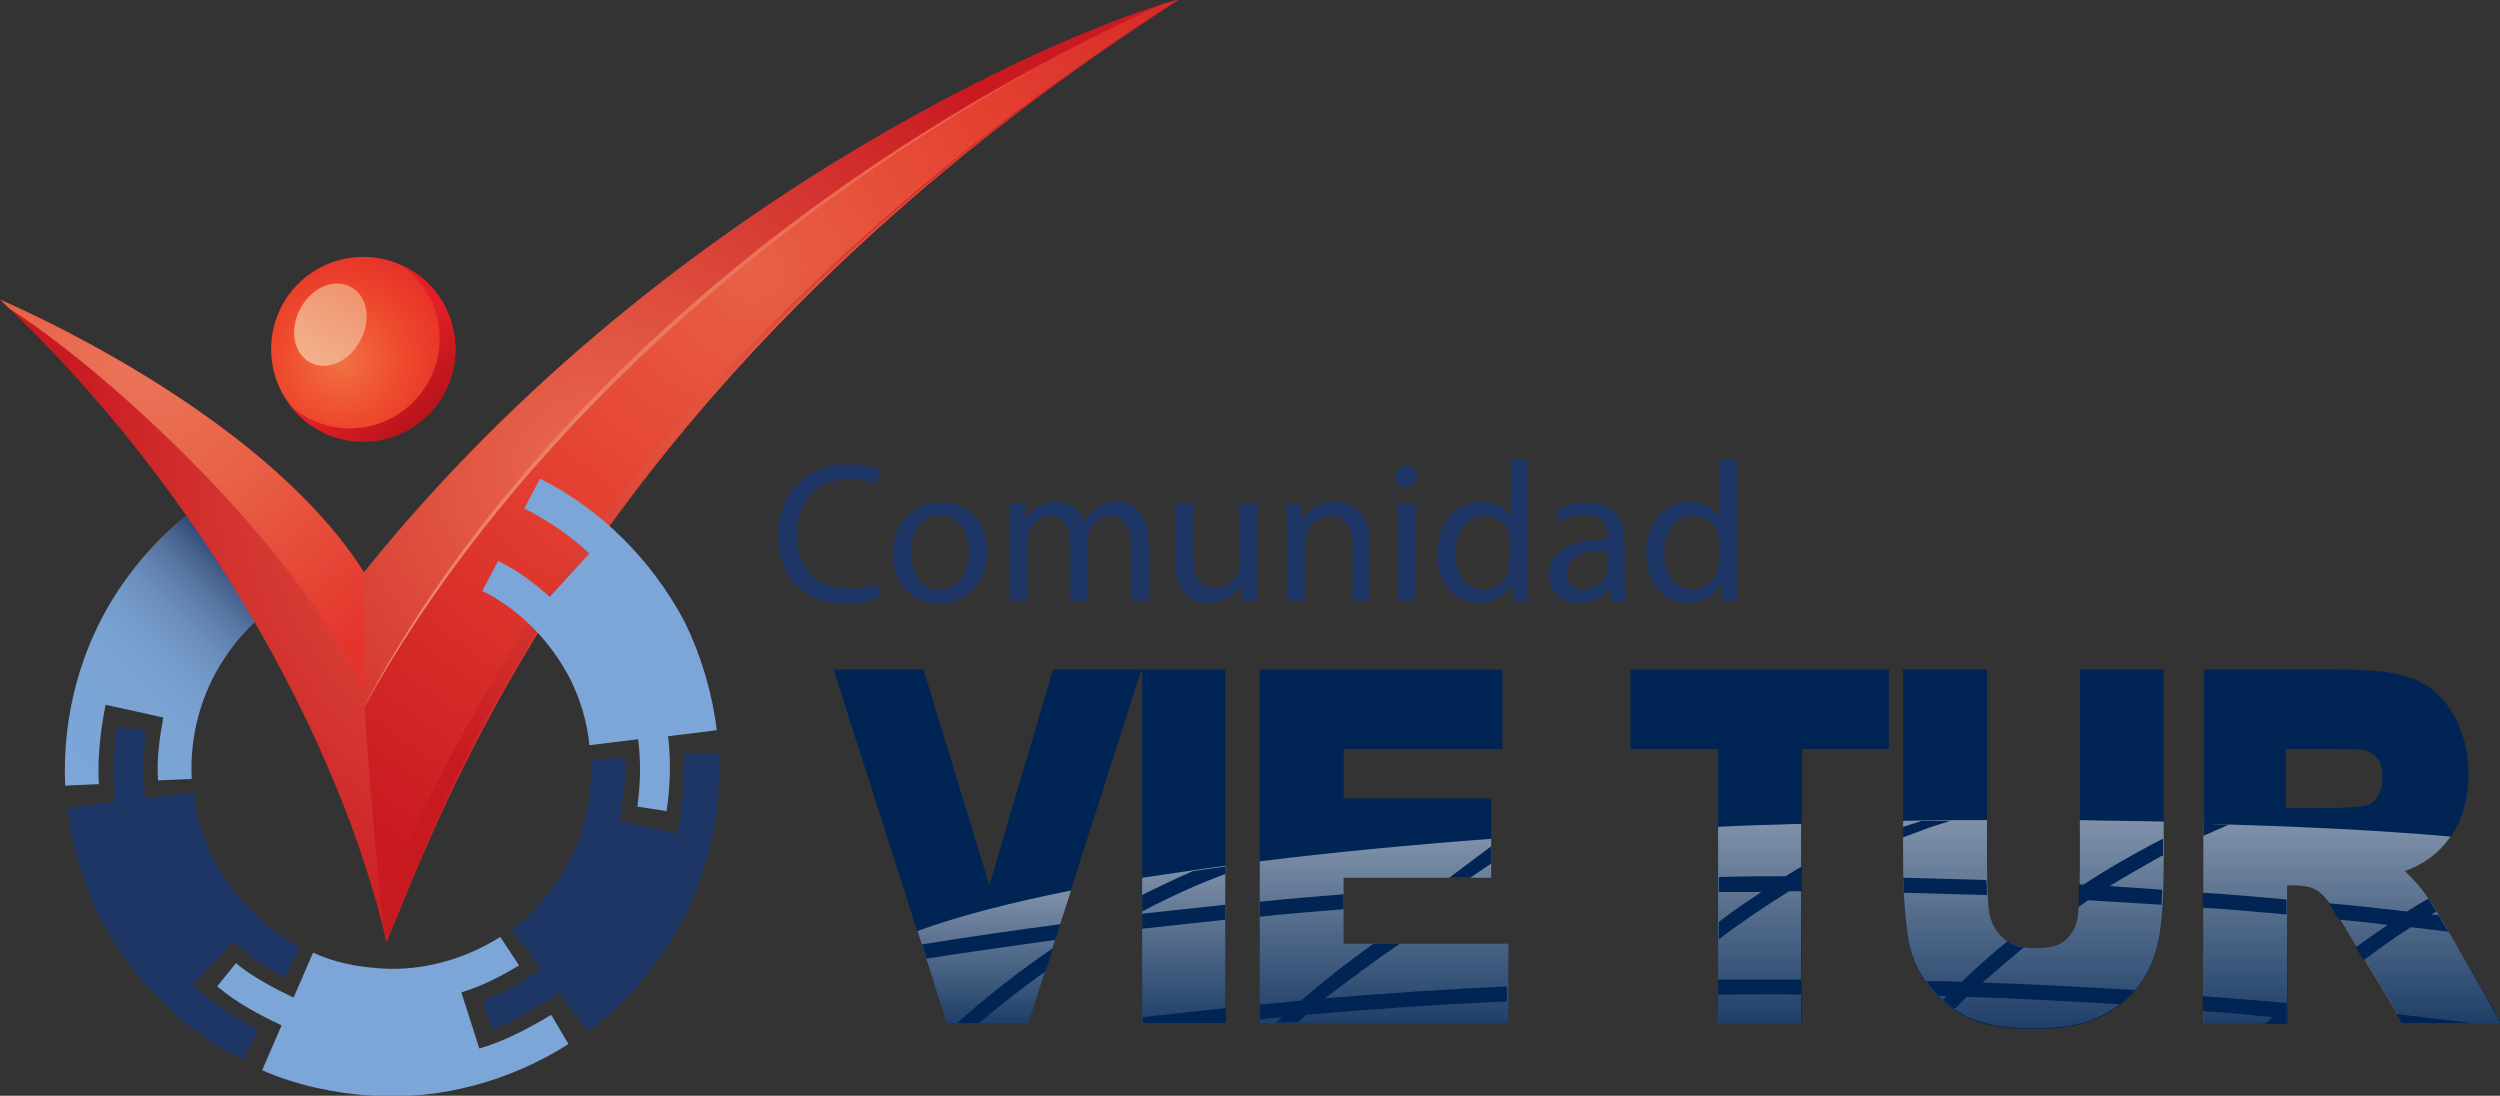 <?xml version="1.0" encoding="utf-8"?>
<!-- Generator: Adobe Illustrator 18.0.0, SVG Export Plug-In . SVG Version: 6.00 Build 0)  -->
<!DOCTYPE svg PUBLIC "-//W3C//DTD SVG 1.1//EN" "http://www.w3.org/Graphics/SVG/1.1/DTD/svg11.dtd">
<svg version="1.1" id="Layer_1" xmlns="http://www.w3.org/2000/svg" xmlns:xlink="http://www.w3.org/1999/xlink" x="0px" y="0px"
	 viewBox="0 0 333.8 146.3" enable-background="new 0 0 333.8 146.3" xml:space="preserve">
<rect x="0" y="0" width="333.8" height="146.3" fill="#333333" stroke="none"/>
<g id="XMLID_48_">
	<linearGradient id="XMLID_39_" gradientUnits="userSpaceOnUse" x1="7.703" y1="103.892" x2="41.164" y2="70.431">
		<stop  offset="0" style="stop-color:#7CA6D8"/>
		<stop  offset="0.335" style="stop-color:#7BA4D5"/>
		<stop  offset="0.456" style="stop-color:#769DCC"/>
		<stop  offset="0.542" style="stop-color:#6E92C0"/>
		<stop  offset="0.611" style="stop-color:#6484B2"/>
		<stop  offset="0.671" style="stop-color:#5773A0"/>
		<stop  offset="0.724" style="stop-color:#47618E"/>
		<stop  offset="0.77" style="stop-color:#344D7A"/>
		<stop  offset="0.813" style="stop-color:#1F3867"/>
		<stop  offset="0.817" style="stop-color:#1D3565"/>
	</linearGradient>
	<path id="XMLID_53_" fill="url(#XMLID_39_)" d="M30.1,73l-3.9-5.2c-4.1,3-7.6,6.8-10.4,11c-5.1,7.7-7.5,16.9-7.1,26.1l4.5-0.2
		c-0.2-3.5,0.2-7.1,0.9-10.6l7.7,1.7c-0.5,2.8-0.9,5.6-0.7,8.4l4.5-0.2c-0.3-5.6,1.2-11.3,4.3-16c1.7-2.6,3.8-4.9,6.3-6.7l-3.9-5.2
		c2.4-1.9,5.1-3.2,7.8-4.4l-1.4-3.7C35.8,69.4,32.8,71,30.1,73z"/>
	<path id="XMLID_52_" fill="#1D3565" d="M28.5,114.7c-1.4-2.8-2.3-5.8-2.6-8.9l-6.5,0.8c-0.4-3-0.3-6,0.1-9l-3.9-0.6
		c-0.5,3.3-0.6,6.7-0.2,10L9,107.9c0.6,5,2.1,10,4.3,14.5c4.2,8.1,10.9,15.1,19.1,19.1l2.1-4c-3.2-1.6-6.1-3.6-8.7-6l5.3-5.8
		c2.1,1.9,4.4,3.6,6.9,4.8l2.1-4C35.2,123.9,31.1,119.7,28.5,114.7z"/>
	<path id="XMLID_51_" fill="#7CA6D8" d="M73.6,135.5c-3,1.8-6.2,3.5-9.6,4.5l-2.4-7.5c2.7-0.8,5.2-2.1,7.7-3.6l-2.5-3.8
		c-4.8,3-10.4,4.6-16,4.2c-3.1-0.2-6.2-0.8-9-2.1l-2.6,6c-2.7-1.3-5.4-2.7-7.7-4.6l-2.5,3.1c2.6,2.2,5.6,3.8,8.6,5.2l-2.6,6
		c4.6,2,9.7,3.1,14.7,3.4c9.2,0.6,18.5-2,26.2-6.9L73.6,135.5z"/>
	<path id="XMLID_49_" fill="#1D3565" d="M91.3,100.7c0.2,3.5-0.2,7.1-0.9,10.6l-7.7-1.7c0.5-2.8,0.9-5.6,0.7-8.4l-4.5,0.2
		c0.3,5.6-1.2,11.3-4.3,16c-1.7,2.6-3.8,4.9-6.3,6.7l3.9,5.2c-2.4,1.9-5.1,3.2-7.8,4.4l1.4,3.7c3.1-1.3,6.1-2.8,8.8-4.9l3.9,5.2
		c4.1-3,7.6-6.8,10.4-11c5.1-7.7,7.5-16.9,7.1-26.1L91.3,100.7z"/>
	<g id="XMLID_55_">
		<radialGradient id="XMLID_40_" cx="78.664" cy="62.873" r="71.207" gradientUnits="userSpaceOnUse">
			<stop  offset="0" style="stop-color:#E9694D"/>
			<stop  offset="1" style="stop-color:#C91A21"/>
		</radialGradient>
		<path id="XMLID_473_" fill="url(#XMLID_40_)" d="M157.3,0C147.1,2.3,90.1,24.7,48.6,76.4C36.3,56.9,7.1,43.1,0,40
			c26.7,25.1,45.3,58.7,51.6,85.7c0,0,0-0.1,0.1-0.1C59,108.2,79.1,50.3,157.3,0z"/>
		<radialGradient id="XMLID_41_" cx="19.284" cy="48.122" r="46.731" gradientUnits="userSpaceOnUse">
			<stop  offset="0" style="stop-color:#EA7559"/>
			<stop  offset="0.405" style="stop-color:#E86248"/>
			<stop  offset="1" style="stop-color:#E4352C"/>
		</radialGradient>
		<path id="XMLID_472_" fill="url(#XMLID_41_)" d="M48.8,92.6l-0.2-16.1C36.3,56.9,7.1,43.1,0,40c0.5,0.4,0.9,0.9,1.4,1.3
			C12.9,48.6,38.7,71.2,48.8,92.6z"/>
		<radialGradient id="XMLID_42_" cx="100.453" cy="36.078" r="89.728" gradientUnits="userSpaceOnUse">
			<stop  offset="0" style="stop-color:#E86046"/>
			<stop  offset="0.411" style="stop-color:#E54131"/>
			<stop  offset="1" style="stop-color:#C91A21"/>
		</radialGradient>
		<path id="XMLID_471_" fill="url(#XMLID_42_)" d="M157.3,0c-0.6,0.1-1.3,0.3-2.2,0.6C105.6,23.1,67.9,57.9,48.7,94.2
			c-0.2-0.9,1.6,23.2,2.8,31.5c0,0,0-0.1,0.1-0.1C59,108.2,79.1,50.3,157.3,0z"/>
		<g id="XMLID_468_">
			<linearGradient id="XMLID_43_" gradientUnits="userSpaceOnUse" x1="156.918" y1="0.135" x2="157.328" y2="0.135">
				<stop  offset="0" style="stop-color:#ED896D"/>
				<stop  offset="1" style="stop-color:#E8644A"/>
			</linearGradient>
			<path id="XMLID_470_" fill="url(#XMLID_43_)" d="M156.9,0.3c0.1-0.1,0.3-0.2,0.4-0.3c0,0,0,0,0,0C157.2,0.1,157.1,0.2,156.9,0.3z
				"/>
			<linearGradient id="XMLID_44_" gradientUnits="userSpaceOnUse" x1="48.705" y1="51.6" x2="138.57" y2="51.6">
				<stop  offset="0" style="stop-color:#ED896D"/>
				<stop  offset="1" style="stop-color:#E8644A"/>
			</linearGradient>
			<path id="XMLID_469_" fill="url(#XMLID_44_)" d="M138.6,8.9C97.2,31.2,65.7,62,48.7,94.2c0,0,0,0,0,0.1
				C65.8,63.3,97.3,31.8,138.6,8.9z"/>
		</g>
		
			<radialGradient id="XMLID_45_" cx="103.693" cy="62.509" r="58.32" gradientTransform="matrix(0.998 0 0 0.991 0.523 0.361)" gradientUnits="userSpaceOnUse">
			<stop  offset="0" style="stop-color:#E8644A"/>
			<stop  offset="1" style="stop-color:#C71A20"/>
		</radialGradient>
		<path id="XMLID_467_" fill="url(#XMLID_45_)" d="M50.8,120.8c0.3,1.3,0.7,2.6,1,3.9c0,0,0-0.1,0.1-0.1
			C59.2,107.3,79.2,49.8,157.3,0C85.8,45.4,61,96.8,50.8,120.8z"/>
		<radialGradient id="XMLID_46_" cx="45.563" cy="48.121" r="19.762" gradientUnits="userSpaceOnUse">
			<stop  offset="0" style="stop-color:#F27144"/>
			<stop  offset="0.405" style="stop-color:#EE4B2D"/>
			<stop  offset="1" style="stop-color:#E21F26"/>
		</radialGradient>
		<path id="XMLID_358_" fill="url(#XMLID_46_)" d="M60.8,46.6c0,6.8-5.5,12.3-12.3,12.3c-6.8,0-12.3-5.5-12.3-12.3
			c0-6.8,5.5-12.3,12.3-12.3C55.3,34.3,60.8,39.8,60.8,46.6z"/>
		<linearGradient id="XMLID_47_" gradientUnits="userSpaceOnUse" x1="50.292" y1="48.627" x2="59.875" y2="59.305">
			<stop  offset="0" style="stop-color:#E21F26"/>
			<stop  offset="1" style="stop-color:#9E0F13"/>
		</linearGradient>
		<path id="XMLID_340_" fill="url(#XMLID_47_)" d="M53.6,35.4c3.1,2.2,5.1,5.7,5.1,9.8c0,6.6-5.4,12-12,12c-3.1,0-5.9-1.2-8-3.1
			c2.3,3,5.8,4.9,9.8,4.9c6.8,0,12.3-5.5,12.3-12.3C60.8,41.6,57.9,37.3,53.6,35.4z"/>
		
			<linearGradient id="XMLID_54_" gradientUnits="userSpaceOnUse" x1="58.999" y1="134.596" x2="58.42" y2="146.149" gradientTransform="matrix(0.881 0.473 -0.473 0.881 58.585 -107.587)">
			<stop  offset="0" style="stop-color:#EF9670"/>
			<stop  offset="1" style="stop-color:#F2B28D"/>
		</linearGradient>
		<path id="XMLID_339_" fill="url(#XMLID_54_)" d="M48.1,45.5c-1.5,2.8-4.5,4.1-6.7,2.9c-2.2-1.2-2.8-4.4-1.3-7.2
			c1.5-2.8,4.5-4.1,6.7-2.9C49.1,39.5,49.6,42.7,48.1,45.5z"/>
	</g>
	<path id="XMLID_50_" fill="#7CA6D8" d="M72.1,63.9l-2.1,4c3.2,1.6,6.1,3.6,8.7,6l-5.3,5.8c-2.1-1.9-4.4-3.6-6.9-4.8l-2.1,4
		c5,2.5,9.1,6.7,11.7,11.7c1.4,2.8,2.3,5.8,2.6,8.9l6.5-0.8c0.4,3,0.3,6-0.1,9l3.9,0.6c0.5-3.3,0.6-6.7,0.2-10l6.5-0.8
		c-0.6-5-2.1-10-4.3-14.5C87.1,74.9,80.3,68,72.1,63.9z"/>
</g>
<g>
	<path fill="#1D3565" d="M117.6,79.7c-0.9,0.4-2.6,0.9-4.8,0.9c-5.1,0-8.9-3.2-8.9-9.1c0-5.6,3.8-9.5,9.4-9.5c2.2,0,3.7,0.5,4.3,0.8
		l-0.6,1.9c-0.9-0.4-2.1-0.7-3.6-0.7c-4.2,0-7,2.7-7,7.4c0,4.4,2.5,7.2,6.9,7.2c1.4,0,2.9-0.3,3.8-0.7L117.6,79.7z"/>
	<path fill="#1D3565" d="M131.8,73.7c0,4.8-3.3,6.9-6.4,6.9c-3.5,0-6.2-2.6-6.2-6.6c0-4.3,2.8-6.9,6.4-6.9
		C129.3,67,131.8,69.7,131.8,73.7z M121.6,73.8c0,2.8,1.6,5,3.9,5c2.2,0,3.9-2.1,3.9-5c0-2.2-1.1-5-3.9-5
		C122.8,68.8,121.6,71.4,121.6,73.8z"/>
	<path fill="#1D3565" d="M134.8,70.8c0-1.3,0-2.4-0.1-3.5h2.1l0.1,2.1h0.1c0.7-1.2,1.9-2.4,4.1-2.4c1.8,0,3.1,1.1,3.7,2.6h0.1
		c0.4-0.7,0.9-1.3,1.4-1.7c0.8-0.6,1.6-0.9,2.9-0.9c1.7,0,4.2,1.1,4.2,5.6v7.6H151v-7.3c0-2.5-0.9-4-2.8-4c-1.3,0-2.4,1-2.8,2.1
		c-0.1,0.3-0.2,0.7-0.2,1.2v8h-2.3v-7.7c0-2.1-0.9-3.6-2.7-3.6c-1.5,0-2.5,1.2-2.9,2.4c-0.1,0.3-0.2,0.7-0.2,1.1v7.8h-2.3V70.8z"/>
	<path fill="#1D3565" d="M167.9,76.7c0,1.3,0,2.5,0.1,3.5h-2.1l-0.1-2.1h-0.1c-0.6,1-2,2.4-4.3,2.4c-2,0-4.5-1.1-4.5-5.7v-7.6h2.4
		v7.2c0,2.5,0.7,4.1,2.9,4.1c1.6,0,2.7-1.1,3.1-2.1c0.1-0.3,0.2-0.8,0.2-1.2v-7.9h2.4V76.7z"/>
	<path fill="#1D3565" d="M171.8,70.8c0-1.3,0-2.4-0.1-3.5h2.1l0.1,2.1h0.1c0.6-1.2,2.1-2.4,4.3-2.4c1.8,0,4.6,1.1,4.6,5.5v7.7h-2.3
		v-7.5c0-2.1-0.8-3.8-3-3.8c-1.5,0-2.8,1.1-3.2,2.4c-0.1,0.3-0.2,0.7-0.2,1.1v7.8h-2.4V70.8z"/>
	<path fill="#1D3565" d="M189.2,63.7c0,0.8-0.6,1.4-1.5,1.4c-0.8,0-1.4-0.6-1.4-1.4c0-0.8,0.6-1.5,1.5-1.5
		C188.7,62.2,189.2,62.9,189.2,63.7z M186.6,80.2V67.3h2.4v12.9H186.6z"/>
	<path fill="#1D3565" d="M204,61.3v15.6c0,1.1,0,2.5,0.1,3.3H202l-0.1-2.2h-0.1c-0.7,1.4-2.3,2.5-4.4,2.5c-3.1,0-5.5-2.6-5.5-6.6
		c0-4.3,2.6-6.9,5.8-6.9c2,0,3.3,0.9,3.9,2h0.1v-7.7H204z M201.7,72.6c0-0.3,0-0.7-0.1-1c-0.3-1.5-1.6-2.7-3.4-2.7
		c-2.4,0-3.9,2.1-3.9,5c0,2.6,1.3,4.8,3.8,4.8c1.6,0,3-1,3.4-2.8c0.1-0.3,0.1-0.6,0.1-1V72.6z"/>
	<path fill="#1D3565" d="M215.1,80.2l-0.2-1.6h-0.1c-0.7,1-2.1,1.9-4,1.9c-2.6,0-4-1.8-4-3.7c0-3.1,2.8-4.8,7.8-4.8v-0.3
		c0-1.1-0.3-3-2.9-3c-1.2,0-2.5,0.4-3.4,1l-0.5-1.5c1.1-0.7,2.6-1.1,4.2-1.1c4,0,4.9,2.7,4.9,5.3v4.8c0,1.1,0.1,2.2,0.2,3.1H215.1z
		 M214.7,73.6c-2.6-0.1-5.5,0.4-5.5,2.9c0,1.5,1,2.2,2.2,2.2c1.7,0,2.8-1.1,3.1-2.2c0.1-0.2,0.1-0.5,0.1-0.7V73.6z"/>
	<path fill="#1D3565" d="M231.9,61.3v15.6c0,1.1,0,2.5,0.1,3.3h-2.1l-0.1-2.2h-0.1c-0.7,1.4-2.3,2.5-4.4,2.5c-3.1,0-5.5-2.6-5.5-6.6
		c0-4.3,2.6-6.9,5.8-6.9c2,0,3.3,0.9,3.9,2h0.1v-7.7H231.9z M229.6,72.6c0-0.3,0-0.7-0.1-1c-0.3-1.5-1.6-2.7-3.4-2.7
		c-2.4,0-3.9,2.1-3.9,5c0,2.6,1.3,4.8,3.8,4.8c1.6,0,3-1,3.4-2.8c0.1-0.3,0.1-0.6,0.1-1V72.6z"/>
</g>
<g id="XMLID_15_">
	<polygon id="XMLID_16_" fill="#002453" points="132.1,118.2 123.3,89.4 111.3,89.4 126.4,136.6 137.3,136.6 152.4,89.4 140.6,89.4 
			"/>
	<rect id="XMLID_17_" x="152.5" y="89.4" fill="#002453" width="11.1" height="47.2"/>
	<polygon id="XMLID_60_" fill="#002453" points="179.4,117.2 199.1,117.2 199.1,106.6 179.4,106.6 179.4,100 200.6,100 200.6,89.4 
		168.2,89.4 168.2,136.6 201.4,136.6 201.4,126 179.4,126 	"/>
	<polygon id="XMLID_61_" fill="#002453" points="217.7,100 229.4,100 229.4,136.6 240.6,136.6 240.6,100 252.2,100 252.2,89.4 
		217.7,89.4 	"/>
	<path id="XMLID_62_" fill="#002453" d="M277.7,115.4c0,3.4-0.1,5.8-0.3,7.2c-0.2,1.1-0.7,2.1-1.6,2.9c-0.8,0.8-2.2,1.1-4.1,1.1
		c-1.8,0-3.3-0.4-4.2-1.3c-1-0.9-1.6-2-1.9-3.4c-0.1-0.7-0.3-2.5-0.3-7.1V89.4h-11.2v25.1c0,5,0.3,8.9,0.8,11.5
		c0.4,1.9,1.2,3.8,2.5,5.5c1.3,1.8,3,3.2,5.2,4.3c2.2,1.1,5.2,1.6,9.3,1.6c3.3,0,6.1-0.5,8.3-1.5c2.2-1,3.9-2.4,5.3-4.1
		c1.3-1.7,2.2-3.8,2.7-6.2c0.5-2.3,0.7-6.1,0.7-11.5V89.4h-11.2V115.4z"/>
	<path id="XMLID_65_" fill="#002453" d="M327.7,125.7c-2-3.5-3.5-6-4.7-7.4c-0.6-0.7-1.2-1.3-1.9-2c2.3-0.8,4.1-2.1,5.5-3.8
		c2-2.4,3-5.5,3-9.2c0-2.9-0.7-5.5-1.9-7.7c-1.3-2.3-3.1-4-5.3-4.9c-2.1-0.9-5.3-1.3-9.8-1.3h-18.3v47.2h11.2v-18.4h0
		c2.1,0,3,0.2,3.4,0.4c0.6,0.2,1.2,0.7,1.8,1.4c0.7,0.8,2,2.9,4,6.3l6.2,10.3h13.1L327.7,125.7z M305.3,100h4.6
		c4.1,0,5.2,0.1,5.5,0.1c0.9,0.2,1.5,0.5,2,1.1c0.5,0.6,0.7,1.5,0.7,2.6c0,1-0.2,1.9-0.6,2.5c-0.4,0.6-0.8,1-1.4,1.2
		c-0.3,0.1-1.7,0.4-6.6,0.4h-4.3V100z"/>
</g>
<path id="XMLID_19_" fill="none" d="M315.5,100.2c-0.3,0-1.4-0.1-5.5-0.1h-4.6v8h4.3c4.9,0,6.2-0.3,6.6-0.4c0.6-0.2,1.1-0.6,1.4-1.2
	c0.4-0.6,0.6-1.5,0.6-2.5c0-1.1-0.2-2-0.7-2.6C317,100.7,316.3,100.3,315.5,100.2z"/>
<g id="XMLID_14_">
	<linearGradient id="XMLID_56_" gradientUnits="userSpaceOnUse" x1="184.821" y1="112.028" x2="184.821" y2="136.604">
		<stop  offset="0" style="stop-color:#FFFFFF"/>
		<stop  offset="0.139" style="stop-color:#FFFFFF;stop-opacity:0.896"/>
		<stop  offset="1" style="stop-color:#FFFFFF;stop-opacity:0.25"/>
	</linearGradient>
	<path id="XMLID_18_" opacity="0.5" fill="url(#XMLID_56_)" d="M179.4,117.2h19.7V112c-10.7,0.8-21.1,1.8-30.9,3v21.6h33.2V126h-22
		V117.2z"/>
	<linearGradient id="XMLID_57_" gradientUnits="userSpaceOnUse" x1="158.103" y1="115.588" x2="158.103" y2="136.604">
		<stop  offset="0" style="stop-color:#FFFFFF"/>
		<stop  offset="0.139" style="stop-color:#FFFFFF;stop-opacity:0.896"/>
		<stop  offset="1" style="stop-color:#FFFFFF;stop-opacity:0.25"/>
	</linearGradient>
	<path id="XMLID_26_" opacity="0.5" fill="url(#XMLID_57_)" d="M152.5,136.6h11.1v-21c-3.8,0.5-7.6,1.1-11.1,1.6V136.6z"/>
	<linearGradient id="XMLID_58_" gradientUnits="userSpaceOnUse" x1="132.738" y1="118.916" x2="132.738" y2="136.604">
		<stop  offset="0" style="stop-color:#FFFFFF"/>
		<stop  offset="0.139" style="stop-color:#FFFFFF;stop-opacity:0.896"/>
		<stop  offset="1" style="stop-color:#FFFFFF;stop-opacity:0.25"/>
	</linearGradient>
	<path id="XMLID_27_" opacity="0.5" fill="url(#XMLID_58_)" d="M126.4,136.6h10.9l5.7-17.7c-8,1.6-15,3.4-20.5,5.4L126.4,136.6z"/>
	<linearGradient id="XMLID_59_" gradientUnits="userSpaceOnUse" x1="234.978" y1="109.962" x2="234.978" y2="136.604">
		<stop  offset="0" style="stop-color:#FFFFFF"/>
		<stop  offset="0.139" style="stop-color:#FFFFFF;stop-opacity:0.896"/>
		<stop  offset="1" style="stop-color:#FFFFFF;stop-opacity:0.25"/>
	</linearGradient>
	<path id="XMLID_28_" opacity="0.5" fill="url(#XMLID_59_)" d="M229.4,136.6h11.1V110c-3.7,0.1-7.4,0.2-11.1,0.4V136.6z"/>
	<linearGradient id="XMLID_66_" gradientUnits="userSpaceOnUse" x1="271.479" y1="109.625" x2="271.479" y2="137.382">
		<stop  offset="0" style="stop-color:#FFFFFF"/>
		<stop  offset="0.139" style="stop-color:#FFFFFF;stop-opacity:0.896"/>
		<stop  offset="1" style="stop-color:#FFFFFF;stop-opacity:0.25"/>
	</linearGradient>
	<path id="XMLID_29_" opacity="0.5" fill="url(#XMLID_66_)" d="M277.7,115.4c0,3.4-0.1,5.8-0.3,7.2c-0.2,1.1-0.7,2.1-1.6,2.9
		c-0.8,0.8-2.2,1.1-4.1,1.1c-1.8,0-3.3-0.4-4.2-1.3c-1-0.9-1.6-2-1.9-3.4c-0.1-0.7-0.3-2.5-0.3-7.1v-5.3c-0.2,0-0.5,0-0.7,0
		c-3.4,0-6.9,0-10.5,0.1v4.8c0,5,0.3,8.9,0.8,11.5c0.4,1.9,1.2,3.8,2.5,5.5c1.3,1.8,3,3.2,5.2,4.3c2.2,1.1,5.2,1.6,9.3,1.6
		c3.3,0,6.1-0.5,8.3-1.5c2.2-1,3.9-2.4,5.3-4.1c1.3-1.7,2.2-3.8,2.7-6.2c0.5-2.3,0.7-6.1,0.7-11.5v-4.3c-3.7-0.1-7.4-0.1-11.2-0.2
		V115.4z"/>
	<linearGradient id="XMLID_67_" gradientUnits="userSpaceOnUse" x1="314.015" y1="109.988" x2="314.015" y2="136.604">
		<stop  offset="0" style="stop-color:#FFFFFF"/>
		<stop  offset="0.139" style="stop-color:#FFFFFF;stop-opacity:0.896"/>
		<stop  offset="1" style="stop-color:#FFFFFF;stop-opacity:0.25"/>
	</linearGradient>
	<path id="XMLID_30_" opacity="0.5" fill="url(#XMLID_67_)" d="M327.7,125.7c-2-3.5-3.5-6-4.7-7.4c-0.6-0.7-1.2-1.3-1.9-2
		c2.3-0.8,4.1-2.1,5.5-3.8c0.2-0.3,0.4-0.5,0.6-0.8c-10.2-0.9-21.3-1.4-33-1.7v26.6h11.2v-18.4h0c2.1,0,3,0.2,3.4,0.4
		c0.6,0.2,1.2,0.7,1.8,1.4c0.7,0.8,2,2.9,4,6.3l6.2,10.3h13.1L327.7,125.7z"/>
</g>
<g id="XMLID_20_">
	<path id="XMLID_22_" fill="#002453" d="M168.2,120.4v2c3.7-0.4,7.4-0.7,11.2-1v-2C175.7,119.7,172,120,168.2,120.4z"/>
	<path id="XMLID_24_" fill="#002453" d="M186.9,126h-3.5c-3.5,2.5-6.7,5-9.7,7.6c-1.8,0.2-3.7,0.4-5.5,0.5v2c1-0.1,2-0.2,3-0.3
		c-0.3,0.2-0.5,0.5-0.8,0.7h2.9c0.4-0.3,0.7-0.7,1.1-1c8.9-0.8,17.9-1.4,26.8-1.8v-2c-8.1,0.4-16.2,0.9-24.3,1.6
		C180.2,130.8,183.4,128.4,186.9,126z"/>
	<path id="XMLID_25_" fill="#002453" d="M196.3,117.2l2.8-1.9V113c-0.3,0.2-5.3,4-5.6,4.2H196.3z"/>
	<path id="XMLID_31_" fill="#002453" d="M168.2,115c0.1,0,0.1,0,0.2-0.1C168.4,115,168.3,115,168.2,115L168.2,115z"/>
</g>
<g id="XMLID_23_">
	<path id="XMLID_32_" fill="#002453" d="M163.7,134.6c-3.7,0.4-7.4,0.8-11.1,1.2v0.8h11.1V134.6z"/>
	<path id="XMLID_34_" fill="#002453" d="M152.5,121.7c3.6-1.9,7.3-3.6,11.1-5v-1c-1.5,0.2-2.9,0.4-4.3,0.6c-2.3,1-4.6,2.1-6.8,3.2
		V121.7z"/>
	<path id="XMLID_36_" fill="#002453" d="M152.5,122v2c3.7-0.4,7.4-0.8,11.1-1.2v-2C160,121.2,156.2,121.6,152.5,122z"/>
</g>
<g id="XMLID_33_">
	<path id="XMLID_37_" fill="#002453" d="M139.6,129.7l1-3.1c-4.6,3.1-8.9,6.5-12.8,10h3C133.5,134.2,136.5,131.9,139.6,129.7z"/>
	<path id="XMLID_38_" fill="#002453" d="M123.7,128c5.7-0.9,11.5-1.7,17.2-2.5l0.7-2.1c-6.2,0.8-12.3,1.7-18.5,2.7L123.7,128z"/>
</g>
<g id="XMLID_3_">
	<path id="XMLID_8_" fill="#002453" d="M254.1,110.4v1.4c1.3-0.5,2.5-0.9,3.5-1.3l2.8-0.9c-1,0-2.8,0-3.8,0
		C256.6,109.6,254.1,110.4,254.1,110.4z"/>
	<path id="XMLID_10_" fill="#002453" d="M270.2,126.5c-0.9-0.1-1.6-0.4-2.2-0.8c-2.2,1.8-4.2,3.6-6.1,5.4c-1.6-0.1-3.1-0.1-4.7-0.1
		c0.1,0.1,0.2,0.3,0.3,0.4c0.4,0.6,0.9,1.1,1.4,1.6c0.3,0,0.7,0,1,0c-0.2,0.2-0.3,0.3-0.5,0.5c0.5,0.4,1,0.9,1.6,1.2
		c0.5-0.5,1.1-1.1,1.6-1.6c6.8,0.2,13.7,0.6,20.5,1c0.7-0.6,1.4-1.2,2-1.9c-6.8-0.4-13.6-0.8-20.4-1
		C266.4,129.7,268.3,128.1,270.2,126.5z"/>
	<path id="XMLID_11_" fill="#002453" d="M254.2,119.2c3.7,0.1,7.4,0.2,11.1,0.3c0-0.6,0-1.2-0.1-2c-3.7-0.1-7.4-0.2-11.1-0.3
		C254.2,117.9,254.2,118.5,254.2,119.2z"/>
	<path id="XMLID_12_" fill="#002453" d="M277.5,121.1c0.5-0.3,0.9-0.6,1.3-0.9c3.3,0.2,6.5,0.4,9.8,0.6c0-0.6,0.1-1.3,0.1-2
		c-2.3-0.2-4.7-0.3-7-0.5c2.1-1.3,4.4-2.6,6.7-3.9c0.1-0.1,0.3-0.1,0.4-0.2c0,0,0,0,0-0.1V112c-0.5,0.2-0.9,0.5-1.4,0.7
		c-3.2,1.7-6.3,3.5-9.2,5.4c-0.2,0-0.4,0-0.7,0C277.6,119.2,277.6,120.2,277.5,121.1z"/>
</g>
<g id="XMLID_9_">
	<path id="XMLID_13_" fill="#002453" d="M229.4,130.8v2c3.7,0,7.4-0.1,11.1,0v-2C236.8,130.8,233.1,130.8,229.4,130.8z"/>
	<path id="XMLID_21_" fill="#002453" d="M229.4,125.5c3-2.3,6.1-4.4,9.5-6.5c0.6,0,1.1,0,1.7,0v-3.3c-0.8,0.4-1.5,0.9-2.2,1.3
		c-3,0-5.9,0-8.9,0.1v2c1.9,0,3.8,0,5.7,0c-2,1.3-3.9,2.6-5.7,4V125.5z"/>
</g>
<g id="XMLID_1_">
	<path id="XMLID_2_" fill="#002453" d="M305.3,136.6v-2.7c-3.7-0.3-7.4-0.6-11.2-0.9v2c3.1,0.2,6.2,0.5,9.3,0.8
		c-0.3,0.3-0.6,0.6-0.9,0.9H305.3z"/>
	<path id="XMLID_4_" fill="#002453" d="M305.3,122.1v-2c-3.7-0.3-7.4-0.7-11.2-0.9v2C297.9,121.4,301.6,121.8,305.3,122.1z"/>
	<path id="XMLID_5_" fill="#002453" d="M294.2,111.6c1.1-0.5,2.3-1,3.4-1.5c-1.1,0-2.3-0.1-3.4-0.1V111.6z"/>
	<path id="XMLID_6_" fill="#002453" d="M320,135.4l0.7,1.2h9.4C326.8,136.2,323.4,135.8,320,135.4z"/>
	<path id="XMLID_7_" fill="#002453" d="M315.6,128.2c2-1.5,4.1-3,6.3-4.4c1.7,0.2,3.4,0.4,5,0.6c-0.5-0.8-0.9-1.5-1.3-2.2
		c-0.3,0-0.7-0.1-1-0.1c0.2-0.1,0.5-0.3,0.7-0.4c-0.4-0.6-0.7-1.2-1.1-1.7c-1,0.6-1.9,1.1-2.8,1.7c-3.5-0.4-7-0.8-10.5-1.1
		c0.4,0.5,0.8,1.2,1.4,2.2c2.2,0.2,4.3,0.4,6.5,0.7c-1.5,1-2.9,2-4.3,3L315.6,128.2z"/>
</g>
</svg>
